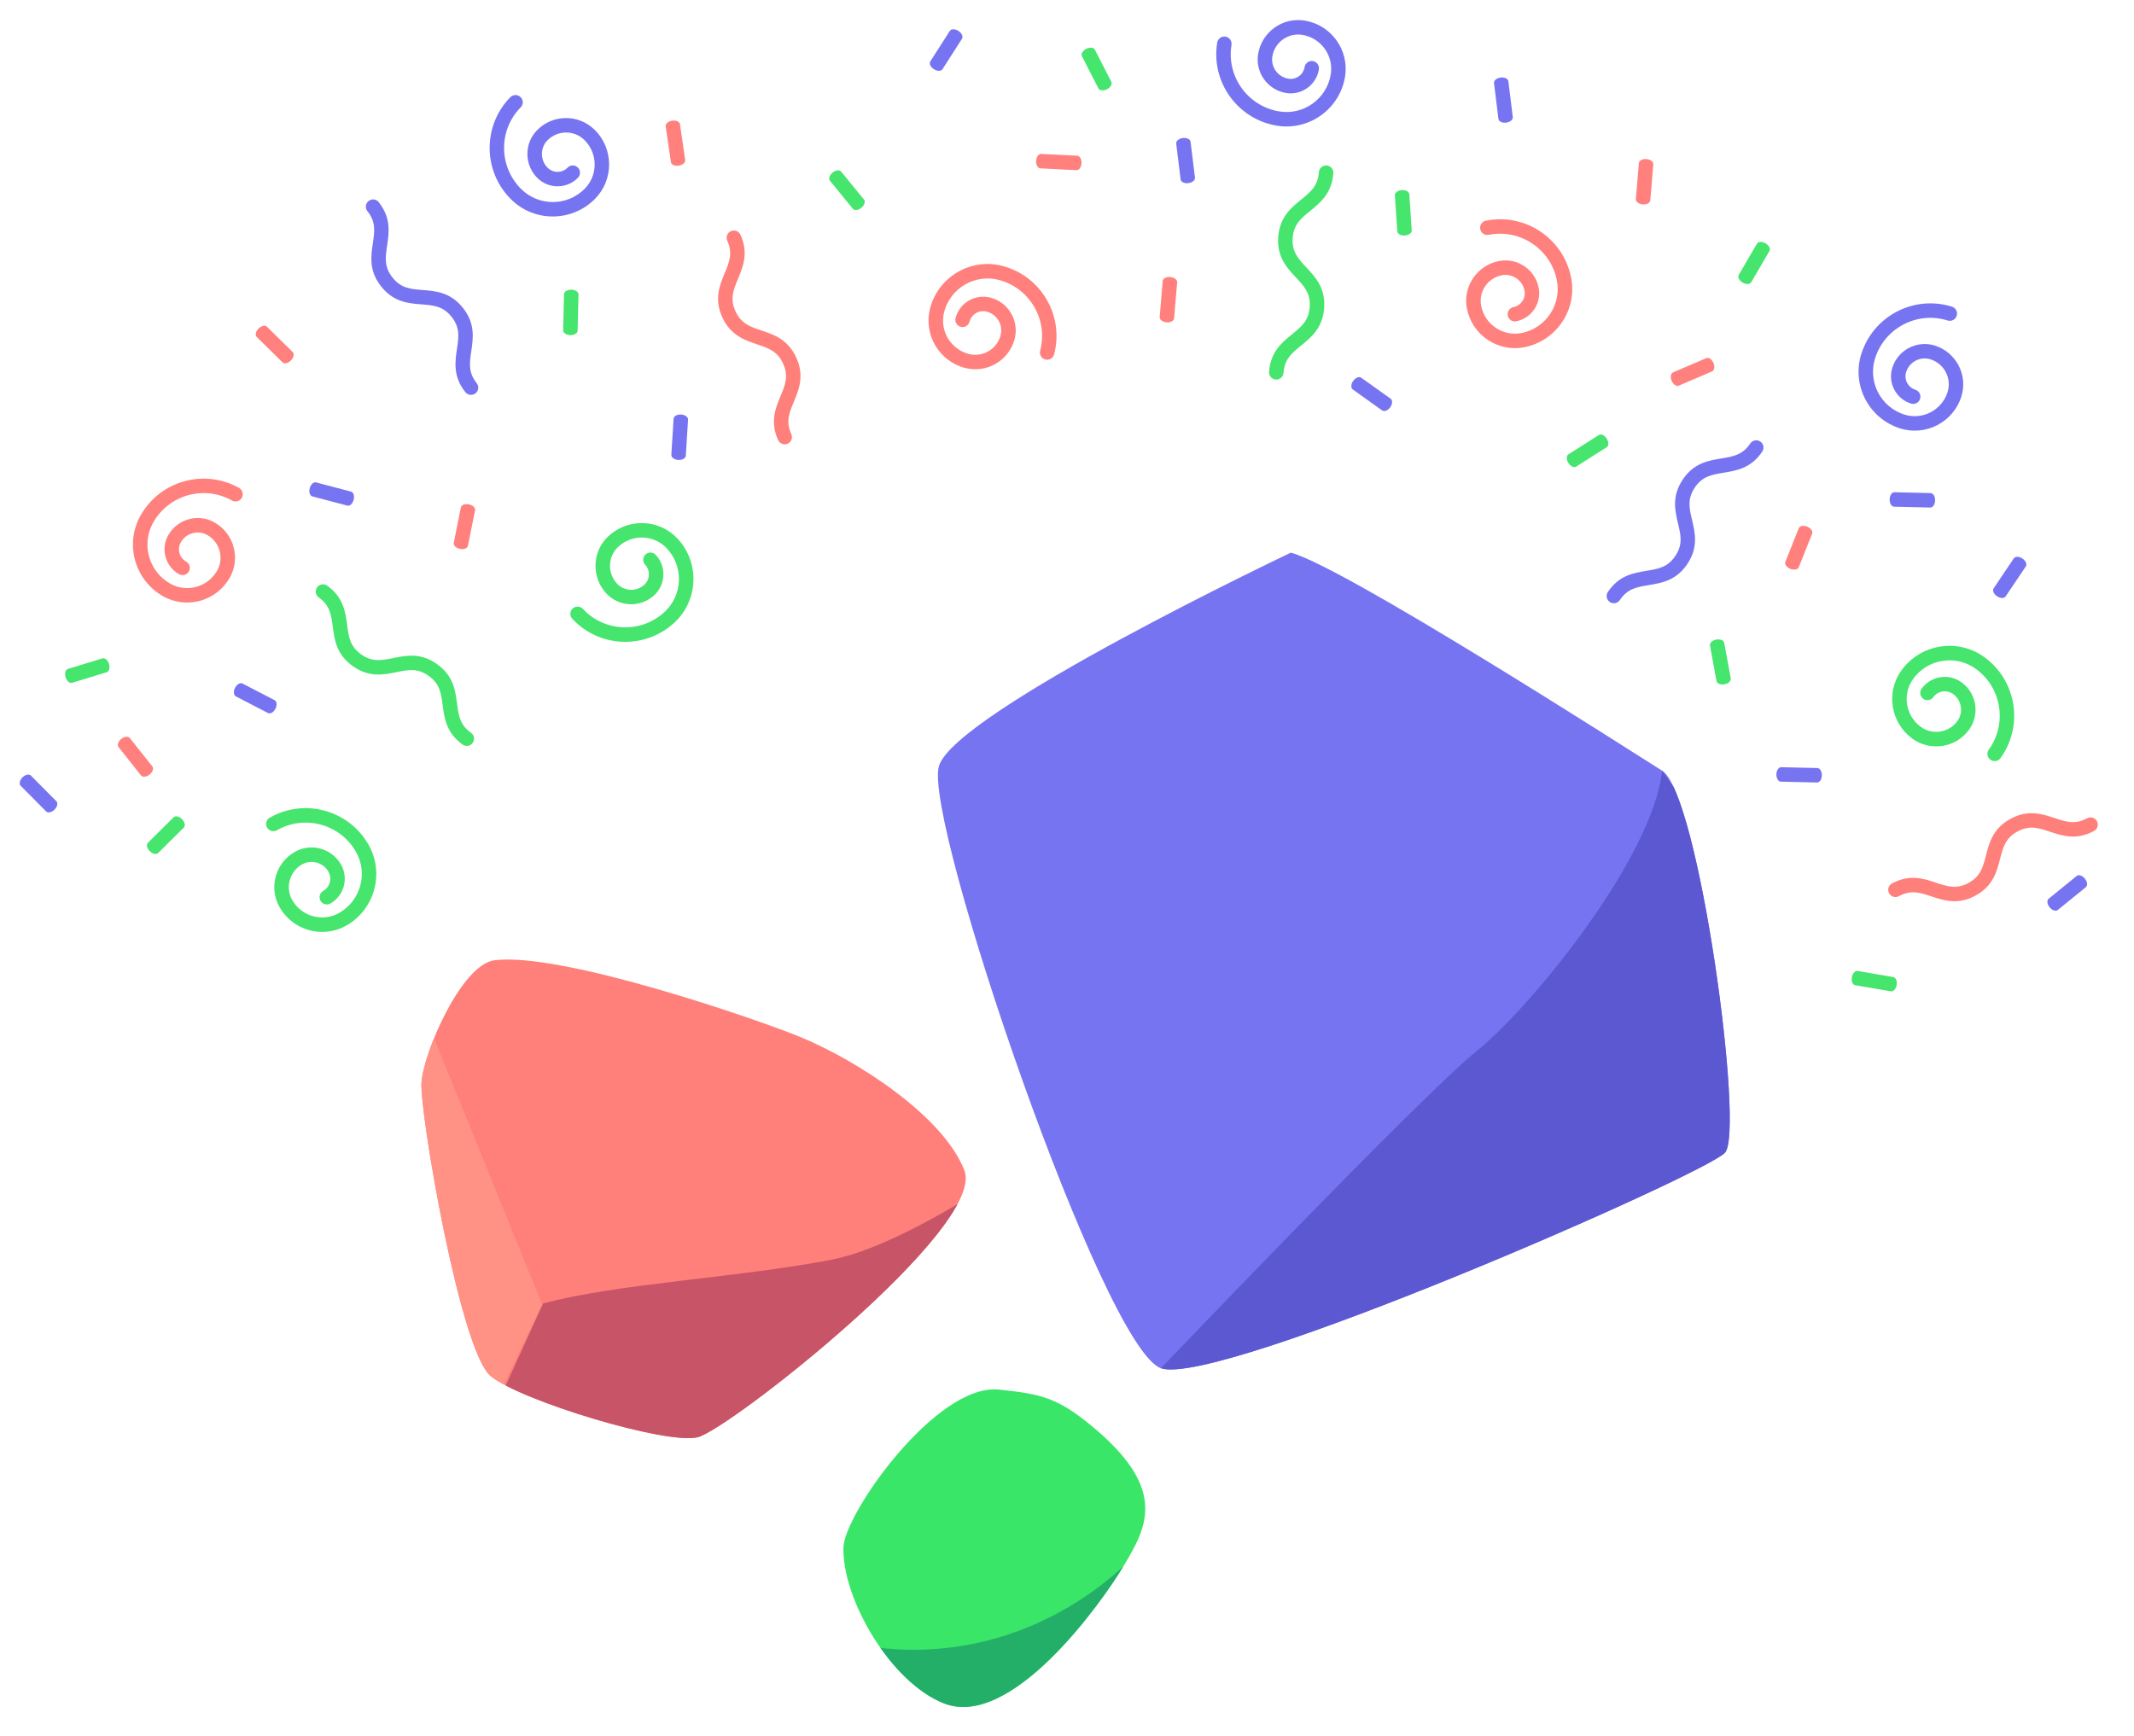 <?xml version="1.0" encoding="UTF-8"?><svg id="Layer_1" xmlns="http://www.w3.org/2000/svg" xmlns:xlink="http://www.w3.org/1999/xlink" viewBox="0 0 590 480"><defs><style>.cls-1{fill:#ff7f7a;}.cls-2{fill:#45e56e;}.cls-3{fill:#3ae668;}.cls-4{fill:#ff9284;}.cls-5{clip-path:url(#clippath-1);}.cls-6{clip-path:url(#clippath-2);}.cls-7{fill:#5b58d1;}.cls-8{fill:#ff807d;}.cls-9{fill:#c75467;}.cls-10{fill:#24af69;}.cls-11{clip-path:url(#clippath);}.cls-12{fill:#7774f1;}</style><clipPath id="clippath"><path class="cls-12" d="M356.88,152.82s-92.86,44.05-97.29,59.01c-4.43,14.96,45.5,161.18,61.4,166.51,15.9,5.33,150.46-53.58,155.93-59.61,5.47-6.03-7.24-99.23-17.37-105.62-10.13-6.39-88.45-56.61-102.66-60.29Z"/></clipPath><clipPath id="clippath-1"><path class="cls-1" d="M136.71,265.52c-9.14,1.18-19.7,25.61-20.18,33.92-.48,8.3,10.73,74.23,19.15,81.08,8.41,6.85,48.49,19,57.19,16.9s79.82-58.02,73.77-73.75c-5.7-14.85-29.08-30.12-45.02-36.78-11.2-4.68-66.32-23.77-84.91-21.36Z"/></clipPath><clipPath id="clippath-2"><path class="cls-3" d="M303.15,395.41c19.66,16.85,13.77,27.12,7.51,37.58-6.26,10.46-31.11,45.25-49.64,38.03-14.68-5.72-28.12-28.67-27.84-43.07.19-9.32,25.73-45.56,43.06-43.71,11.6,1.24,16.27,2.05,26.91,11.17Z"/></clipPath></defs><path class="cls-12" d="M382.15,113.5l-8.14-5.81c-.58-.41-.53-1.48.12-2.37s1.63-1.29,2.21-.88l8.14,5.81c.58.41.53,1.48-.12,2.37s-1.63,1.29-2.21.88Z"/><path class="cls-12" d="M96.03,139.81l-9.67-2.55c-.69-.18-1.01-1.19-.73-2.26s1.07-1.79,1.75-1.61l9.67,2.55c.69.18,1.01,1.19.73,2.26s-1.07,1.79-1.75,1.61Z"/><path class="cls-12" d="M265.97,10.71l-5.39,8.42c-.38.6-1.45.6-2.38,0s-1.37-1.56-.99-2.16l5.39-8.42c.38-.6,1.45-.6,2.38,0s1.37,1.56.99,2.16Z"/><path class="cls-12" d="M560.09,156.62l-5.58,8.3c-.4.59-1.46.57-2.38-.05s-1.34-1.59-.94-2.18l5.58-8.3c.4-.59,1.46-.57,2.38.05s1.34,1.59.94,2.18Z"/><path class="cls-12" d="M74.09,197.16l-8.88-4.6c-.63-.33-.73-1.39-.22-2.37s1.43-1.51,2.06-1.18l8.88,4.6c.63.33.73,1.39.22,2.37s-1.43,1.51-2.06,1.18Z"/><path class="cls-12" d="M12.75,224.37l-7.04-7.1c-.5-.5-.27-1.54.51-2.32s1.82-1,2.32-.5l7.04,7.1c.5.5.27,1.54-.51,2.32s-1.82,1-2.32.5Z"/><path class="cls-12" d="M502.37,216.37l-10-.23c-.71-.02-1.26-.92-1.24-2.03s.62-1.99,1.33-1.97l10,.23c.71.02,1.26.92,1.24,2.03s-.62,1.99-1.33,1.97Z"/><path class="cls-12" d="M533.68,140.34l-10-.23c-.71-.02-1.26-.92-1.24-2.03s.62-1.99,1.33-1.97l10,.23c.71.02,1.26.92,1.24,2.03s-.62,1.99-1.33,1.97Z"/><path class="cls-12" d="M576.69,245.31l-7.76,6.31c-.55.45-1.56.12-2.26-.74s-.82-1.91-.27-2.36l7.76-6.31c.55-.45,1.56-.12,2.26.74s.82,1.91.27,2.36Z"/><path class="cls-12" d="M185.61,125.76l.62-9.98c.04-.71.97-1.23,2.08-1.16s1.96.7,1.92,1.41l-.62,9.98c-.04.71-.97,1.23-2.08,1.16s-1.96-.7-1.92-1.41Z"/><path class="cls-12" d="M326.41,49.61l-1.22-9.92c-.09-.7.73-1.38,1.83-1.52s2.06.33,2.14,1.03l1.22,9.92c.09.7-.73,1.38-1.83,1.52-1.1.14-2.06-.33-2.14-1.03Z"/><path class="cls-12" d="M414.28,32.88l-1.22-9.92c-.09-.7.73-1.38,1.83-1.52s2.06.33,2.14,1.03l1.22,9.92c.09.7-.73,1.38-1.83,1.52-1.1.14-2.06-.33-2.14-1.03Z"/><path class="cls-2" d="M489.21,69.4l-5.04,8.64c-.36.61-1.42.66-2.37.1s-1.44-1.5-1.08-2.12l5.04-8.64c.36-.61,1.42-.66,2.37-.1s1.44,1.5,1.08,2.12Z"/><path class="cls-2" d="M522.78,274.11l-9.86-1.69c-.7-.12-1.12-1.1-.93-2.19s.9-1.87,1.6-1.75l9.86,1.69c.7.12,1.12,1.1.93,2.19s-.9,1.87-1.6,1.75Z"/><path class="cls-2" d="M303.69,24.45l-4.56-8.9c-.32-.63.21-1.55,1.2-2.05s2.04-.4,2.37.23l4.56,8.9c.32.63-.21,1.55-1.2,2.05s-2.04.4-2.37-.23Z"/><path class="cls-2" d="M444.21,123.66l-8.44,5.36c-.6.38-1.56-.07-2.16-1s-.59-2,.01-2.38l8.44-5.36c.6-.38,1.56.07,2.16,1s.59,2-.01,2.38Z"/><path class="cls-2" d="M389.64,53.72l.67,9.98c.05.71-.81,1.34-1.91,1.42s-2.03-.44-2.08-1.15l-.67-9.98c-.05-.71.81-1.34,1.91-1.42s2.03.44,2.08,1.15Z"/><path class="cls-2" d="M50.82,228.83l-7.1,7.04c-.5.5-1.54.27-2.32-.52s-1-1.83-.5-2.32l7.1-7.04c.5-.5,1.54-.27,2.32.52s1,1.83.5,2.32Z"/><path class="cls-2" d="M232.55,47.45l6.33,7.74c.45.55.12,1.56-.73,2.26s-1.91.82-2.36.27l-6.33-7.74c-.45-.55-.12-1.56.73-2.26s1.91-.82,2.36-.27Z"/><path class="cls-2" d="M159.94,81.43l-.24,10c-.02.71-.93,1.26-2.03,1.24s-1.99-.62-1.97-1.33l.24-10c.02-.71.93-1.26,2.03-1.24s1.99.62,1.97,1.33Z"/><path class="cls-2" d="M29.5,185.88l-9.56,2.92c-.68.21-1.49-.48-1.81-1.54s-.03-2.08.64-2.29l9.56-2.92c.68-.21,1.49.48,1.81,1.54s.03,2.08-.64,2.29Z"/><path class="cls-2" d="M476.71,177.75l1.8,9.84c.13.7-.65,1.42-1.74,1.62s-2.07-.21-2.2-.9l-1.8-9.84c-.13-.7.65-1.42,1.74-1.62s2.07.21,2.2.9Z"/><path class="cls-8" d="M38.98,214.41l-6.21-7.84c-.44-.56-.1-1.56.77-2.25s1.93-.79,2.37-.23l6.21,7.84c.44.56.1,1.56-.77,2.25s-1.93.79-2.37.23Z"/><path class="cls-8" d="M78.11,100.19l-7.13-7.01c-.51-.5-.29-1.54.49-2.33s1.81-1.02,2.32-.52l7.13,7.01c.51.5.29,1.54-.49,2.33s-1.81,1.02-2.32.52Z"/><path class="cls-8" d="M297.63,47.05l-9.99-.5c-.71-.04-1.24-.96-1.18-2.06s.67-1.97,1.38-1.93l9.99.5c.71.04,1.24.96,1.18,2.06s-.67,1.97-1.38,1.93Z"/><path class="cls-8" d="M457.1,45.44l-.84,9.97c-.06.71-1,1.21-2.1,1.11s-1.94-.74-1.89-1.45l.84-9.97c.06-.71,1-1.21,2.1-1.11s1.94.74,1.89,1.45Z"/><path class="cls-8" d="M325.45,78.05l-.84,9.97c-.06.71-1,1.21-2.1,1.11s-1.94-.74-1.89-1.45l.84-9.97c.06-.71,1-1.21,2.1-1.11s1.94.74,1.89,1.45Z"/><path class="cls-8" d="M188,34.35l1.44,9.9c.1.7-.7,1.4-1.79,1.56s-2.06-.28-2.16-.98l-1.44-9.9c-.1-.7.7-1.4,1.79-1.56s2.06.28,2.16.98Z"/><path class="cls-8" d="M501.02,147.55l-3.7,9.29c-.26.66-1.31.86-2.33.45-1.03-.41-1.65-1.27-1.38-1.93l3.7-9.29c.26-.66,1.31-.86,2.33-.45s1.65,1.27,1.38,1.93Z"/><path class="cls-8" d="M473.34,102.7l-9.19,3.93c-.65.28-1.53-.32-1.97-1.33s-.26-2.07.39-2.34l9.19-3.93c.65-.28,1.53.32,1.97,1.33s.26,2.07-.39,2.34Z"/><path class="cls-8" d="M131.34,141.11l-1.97,9.8c-.14.7-1.13,1.08-2.21.86-1.08-.22-1.85-.96-1.71-1.65l1.97-9.8c.14-.7,1.13-1.08,2.21-.86s1.85.96,1.71,1.65Z"/><path class="cls-2" d="M528.74,204.25c-6.04-4.37-7.4-12.84-3.04-18.88,5.3-7.33,15.57-8.98,22.9-3.68,8.94,6.46,10.95,18.99,4.49,27.93-.65.9-1.9,1.1-2.79.45s-1.1-1.9-.45-2.79c5.17-7.15,3.56-17.17-3.59-22.34-5.54-4.01-13.31-2.76-17.31,2.78-3.08,4.25-2.12,10.22,2.14,13.29,3.23,2.33,7.75,1.6,10.08-1.62,1.74-2.4,1.19-5.77-1.21-7.5-1.74-1.26-4.18-.87-5.44.88-.65.9-1.9,1.1-2.79.45s-1.1-1.9-.45-2.79c2.55-3.53,7.5-4.33,11.03-1.77,4.19,3.03,5.13,8.9,2.1,13.09-3.62,5.01-10.65,6.14-15.66,2.52Z"/><path class="cls-2" d="M168.23,148.25c5.46-5.08,14.03-4.76,19.11.7,6.16,6.62,5.78,17.02-.85,23.18-8.08,7.51-20.76,7.05-28.27-1.03-.75-.81-.71-2.07.1-2.83s2.07-.71,2.83.1c6.01,6.46,16.15,6.83,22.61.82,5.01-4.66,5.29-12.52.64-17.52-3.57-3.85-9.61-4.07-13.45-.49-2.91,2.71-3.08,7.28-.37,10.2,2.02,2.17,5.42,2.29,7.59.28,1.57-1.46,1.66-3.94.2-5.51-.75-.81-.71-2.07.1-2.83s2.07-.71,2.83.1c2.97,3.19,2.78,8.2-.41,11.16-3.79,3.52-9.73,3.3-13.25-.48-4.21-4.53-3.95-11.64.58-15.85Z"/><path class="cls-2" d="M77.33,250.89c3.7,6.47,11.98,8.72,18.45,5.02,7.85-4.49,10.58-14.53,6.09-22.38-5.48-9.57-17.72-12.91-27.29-7.43-.96.55-1.29,1.77-.74,2.73s1.77,1.29,2.73.74c7.66-4.38,17.45-1.71,21.83,5.94,3.4,5.94,1.33,13.53-4.61,16.92-4.56,2.61-10.38,1.02-12.99-3.54-1.98-3.45-.77-7.87,2.68-9.85,2.57-1.47,5.86-.58,7.33,2,1.07,1.87.42,4.25-1.45,5.32-.96.55-1.29,1.77-.74,2.73s1.77,1.29,2.73.74c3.78-2.16,5.1-7,2.93-10.78-2.57-4.49-8.3-6.05-12.79-3.48-5.37,3.07-7.24,9.94-4.17,15.31Z"/><path class="cls-8" d="M266.79,101.74c-7.21-1.9-11.53-9.31-9.63-16.52,2.3-8.74,11.29-13.98,20.04-11.68,10.66,2.81,17.05,13.77,14.24,24.44-.28,1.07-1.38,1.71-2.44,1.42s-1.71-1.38-1.42-2.44c2.25-8.53-2.86-17.3-11.39-19.55-6.61-1.74-13.41,2.22-15.15,8.83-1.34,5.08,1.7,10.29,6.78,11.63,3.85,1.01,7.8-1.29,8.82-5.14.75-2.87-.96-5.81-3.83-6.56-2.08-.55-4.22.7-4.76,2.78-.28,1.07-1.38,1.71-2.44,1.42s-1.71-1.38-1.42-2.44c1.11-4.21,5.44-6.73,9.65-5.63,5,1.32,7.99,6.45,6.68,11.45-1.58,5.98-7.72,9.56-13.7,7.99Z"/><path class="cls-8" d="M405.59,85.4c1.46,7.31,8.6,12.07,15.91,10.6,8.87-1.78,14.64-10.43,12.86-19.3-2.16-10.81-12.72-17.85-23.54-15.68-1.08.22-1.79,1.27-1.57,2.35s1.27,1.79,2.35,1.57c8.65-1.73,17.1,3.9,18.83,12.55,1.34,6.7-3.02,13.25-9.72,14.59-5.15,1.03-10.17-2.32-11.2-7.47-.78-3.9,1.76-7.71,5.66-8.49,2.91-.58,5.74,1.31,6.32,4.21.42,2.11-.95,4.17-3.06,4.59-1.08.22-1.79,1.27-1.57,2.35s1.27,1.79,2.35,1.57c4.27-.86,7.05-5.02,6.19-9.3-1.01-5.07-5.96-8.37-11.03-7.35-6.06,1.21-10.01,7.14-8.8,13.2Z"/><path class="cls-8" d="M63.52,159.73c-3.66,6.5-11.92,8.81-18.41,5.15-7.88-4.43-10.68-14.45-6.25-22.34,5.41-9.61,17.63-13.03,27.24-7.62.96.54,1.3,1.76.76,2.72s-1.76,1.3-2.72.76c-7.69-4.33-17.46-1.59-21.79,6.1-3.35,5.96-1.23,13.53,4.73,16.89,4.58,2.57,10.39.95,12.97-3.63,1.95-3.47.72-7.88-2.75-9.83-2.58-1.45-5.86-.53-7.32,2.05-1.05,1.87-.39,4.26,1.49,5.31.96.54,1.3,1.76.76,2.72s-1.76,1.3-2.72.76c-3.8-2.14-5.15-6.96-3.01-10.76,2.53-4.5,8.26-6.11,12.77-3.57,5.39,3.03,7.31,9.89,4.27,15.28Z"/><path class="cls-12" d="M164.37,35.84c5.32,5.23,5.39,13.8.16,19.12-6.34,6.45-16.74,6.54-23.19.2-7.86-7.73-7.97-20.42-.24-28.28.77-.79,2.04-.8,2.83-.02s.8,2.04.02,2.83c-6.19,6.29-6.1,16.44.19,22.63,4.88,4.79,12.74,4.73,17.54-.15,3.68-3.74,3.63-9.78-.11-13.46-2.84-2.79-7.42-2.75-10.21.09-2.08,2.11-2.05,5.52.06,7.6,1.53,1.51,4.01,1.49,5.51-.05.77-.79,2.04-.8,2.83-.02s.8,2.04.02,2.83c-3.05,3.11-8.06,3.15-11.17.09-3.69-3.62-3.74-9.57-.11-13.26,4.34-4.41,11.45-4.47,15.86-.13Z"/><path class="cls-12" d="M542.29,109.61c-2.23,7.11-9.83,11.08-16.95,8.85-8.63-2.71-13.45-11.93-10.74-20.56,3.3-10.52,14.55-16.4,25.07-13.1,1.05.33,1.64,1.45,1.31,2.51s-1.45,1.64-2.51,1.31c-8.42-2.64-17.41,2.06-20.06,10.48-2.05,6.52,1.6,13.5,8.12,15.54,5.01,1.57,10.36-1.22,11.93-6.23,1.19-3.8-.93-7.85-4.72-9.05-2.83-.89-5.85.69-6.74,3.52-.64,2.05.5,4.24,2.55,4.89,1.05.33,1.64,1.45,1.31,2.51s-1.45,1.64-2.51,1.31c-4.16-1.3-6.48-5.74-5.17-9.9,1.55-4.93,6.82-7.68,11.75-6.14,5.9,1.85,9.2,8.16,7.34,14.06Z"/><path class="cls-12" d="M360.72,5.69c7.36,1.21,12.36,8.17,11.15,15.53-1.46,8.92-9.91,14.99-18.84,13.53-10.88-1.79-18.28-12.09-16.5-22.97.18-1.09,1.21-1.83,2.3-1.65s1.83,1.21,1.65,2.3c-1.43,8.71,4.49,16.95,13.2,18.38,6.75,1.11,13.14-3.48,14.24-10.23.85-5.18-2.67-10.09-7.85-10.94-3.93-.64-7.65,2.03-8.29,5.95-.48,2.92,1.51,5.69,4.43,6.17,2.12.35,4.13-1.09,4.48-3.22.18-1.09,1.21-1.83,2.3-1.65s1.83,1.21,1.65,2.3c-.7,4.3-4.77,7.22-9.07,6.52-5.1-.84-8.57-5.67-7.73-10.77,1-6.1,6.78-10.25,12.88-9.25Z"/><path class="cls-2" d="M127.9,205.87c-4.51-3.22-5.04-7.28-5.51-10.86-.44-3.31-.78-5.92-3.87-8.13-3.09-2.21-5.67-1.68-8.94-1.02-3.54.72-7.56,1.53-12.06-1.68-4.51-3.22-5.04-7.28-5.51-10.86-.44-3.31-.78-5.92-3.87-8.12-.9-.64-1.11-1.89-.47-2.79s1.89-1.11,2.79-.47c4.51,3.22,5.04,7.28,5.51,10.86.44,3.31.78,5.92,3.87,8.13,3.09,2.21,5.67,1.68,8.94,1.02,3.54-.72,7.55-1.53,12.06,1.69s5.04,7.28,5.51,10.86c.44,3.31.78,5.92,3.87,8.13.9.64,1.11,1.89.47,2.79s-1.89,1.11-2.79.47Z"/><path class="cls-2" d="M350.87,102.82c.38-5.52,3.55-8.11,6.35-10.39,2.59-2.11,4.63-3.77,4.89-7.56.26-3.79-1.54-5.71-3.82-8.15-2.47-2.64-5.27-5.63-4.89-11.15.38-5.52,3.55-8.11,6.35-10.39,2.59-2.11,4.63-3.77,4.89-7.56.07-1.1,1.03-1.93,2.13-1.86s1.93,1.03,1.86,2.13c-.38,5.52-3.55,8.11-6.35,10.39-2.59,2.11-4.63,3.77-4.89,7.56-.26,3.79,1.54,5.71,3.82,8.15,2.47,2.64,5.27,5.63,4.89,11.15-.38,5.52-3.55,8.11-6.35,10.39-2.59,2.11-4.63,3.77-4.89,7.56-.07,1.1-1.03,1.93-2.13,1.86s-1.93-1.03-1.86-2.13Z"/><path class="cls-12" d="M487.23,124.85c-3.07,4.61-7.11,5.27-10.68,5.86-3.29.54-5.89.97-8,4.13-2.1,3.16-1.5,5.72-.73,8.97.83,3.52,1.77,7.5-1.29,12.11-3.07,4.61-7.11,5.27-10.67,5.86-3.29.54-5.89.97-8,4.13-.61.92-1.85,1.17-2.77.56s-1.17-1.85-.56-2.77c3.07-4.61,7.11-5.27,10.67-5.86,3.29-.54,5.89-.97,8-4.13s1.5-5.72.73-8.97c-.83-3.52-1.77-7.5,1.29-12.11s7.11-5.27,10.68-5.86c3.29-.54,5.89-.97,8-4.13.61-.92,1.85-1.17,2.77-.56s1.17,1.85.56,2.77Z"/><path class="cls-12" d="M104.71,55.91c3.45,4.33,2.85,8.38,2.32,11.96-.49,3.3-.87,5.91,1.49,8.88s4.99,3.18,8.32,3.44c3.6.28,7.69.6,11.14,4.93s2.85,8.38,2.32,11.95c-.49,3.3-.87,5.91,1.49,8.87.69.86.55,2.12-.32,2.81s-2.12.55-2.81-.32c-3.45-4.33-2.85-8.38-2.32-11.95.49-3.3.88-5.91-1.49-8.88s-4.99-3.18-8.32-3.44c-3.6-.28-7.68-.6-11.13-4.93-3.45-4.33-2.85-8.38-2.32-11.96.49-3.3.87-5.91-1.49-8.88-.69-.86-.55-2.12.32-2.81s2.12-.55,2.81.32Z"/><path class="cls-1" d="M204.72,64.91c2.29,5.04.72,8.82-.67,12.16-1.28,3.08-2.29,5.51-.72,8.97s4.07,4.3,7.23,5.36c3.42,1.15,7.31,2.46,9.6,7.5s.72,8.82-.67,12.16c-1.28,3.08-2.29,5.51-.72,8.97.46,1.01.01,2.19-.99,2.65s-2.19.01-2.65-.99c-2.29-5.04-.72-8.82.67-12.16,1.28-3.08,2.29-5.51.72-8.97-1.57-3.46-4.07-4.3-7.23-5.36-3.42-1.15-7.31-2.46-9.6-7.5-2.29-5.04-.72-8.82.67-12.16,1.28-3.08,2.29-5.51.72-8.97-.46-1.01-.01-2.19.99-2.65s2.19-.01,2.65.99Z"/><path class="cls-1" d="M578.96,229.76c-4.86,2.65-8.75,1.36-12.18.22-3.17-1.05-5.67-1.88-9-.06-3.33,1.82-3.99,4.37-4.82,7.6-.9,3.5-1.92,7.47-6.78,10.12-4.86,2.65-8.75,1.36-12.18.22-3.17-1.05-5.67-1.88-9-.06-.97.53-2.18.17-2.71-.8s-.17-2.18.8-2.71c4.86-2.65,8.75-1.36,12.17-.22,3.17,1.05,5.67,1.88,9,.06s3.99-4.37,4.82-7.6c.9-3.5,1.92-7.47,6.78-10.11,4.86-2.65,8.75-1.36,12.18-.22,3.17,1.05,5.67,1.88,9,.06.97-.53,2.18-.17,2.71.8s.17,2.18-.8,2.71Z"/><path class="cls-12" d="M356.88,152.82s-92.86,44.05-97.29,59.01c-4.43,14.96,45.5,161.18,61.4,166.51,15.9,5.33,150.46-53.58,155.93-59.61,5.47-6.03-7.24-99.23-17.37-105.62-10.13-6.39-88.45-56.61-102.66-60.29Z"/><g class="cls-11"><path class="cls-7" d="M459.53,213.11c-2.48,23.78-35.85,65.1-51.31,77.56-15.46,12.47-87.24,87.67-87.24,87.67l94.88,21.2,120.68-76.36-77.01-110.08"/></g><path class="cls-1" d="M136.71,265.52c-9.14,1.18-19.7,25.61-20.18,33.92-.48,8.3,10.73,74.23,19.15,81.08,8.41,6.85,48.49,19,57.19,16.9s79.82-58.02,73.77-73.75c-5.7-14.85-29.08-30.12-45.02-36.78-11.2-4.68-66.32-23.77-84.91-21.36Z"/><g class="cls-5"><path class="cls-9" d="M150.16,360.43c20.53-5.56,53.95-7.1,79.82-12.12,25.88-5.02,73.85-40.55,86.77-53.8,12.93-13.25,20.13,5.58,20.13,5.58l2.83,80.46-48.11,22.16-158.81-4.15,17.36-38.13"/><polygon class="cls-4" points="98.31 233.62 62.12 265.62 124.83 413 149.89 360.67 98.31 233.62"/></g><path class="cls-3" d="M303.15,395.41c19.66,16.85,13.77,27.12,7.51,37.58-6.26,10.46-31.11,45.25-49.64,38.03-14.68-5.72-28.12-28.67-27.84-43.07.19-9.32,25.73-45.56,43.06-43.71,11.6,1.24,16.27,2.05,26.91,11.17Z"/><g class="cls-6"><path class="cls-10" d="M233.18,453.67s22.69,7.45,49.96-3.31c27.27-10.76,39.76-31.5,39.76-31.5l-6.27,33.7-5.88,45.28-68.47-2.21-9.1-41.97Z"/></g></svg>